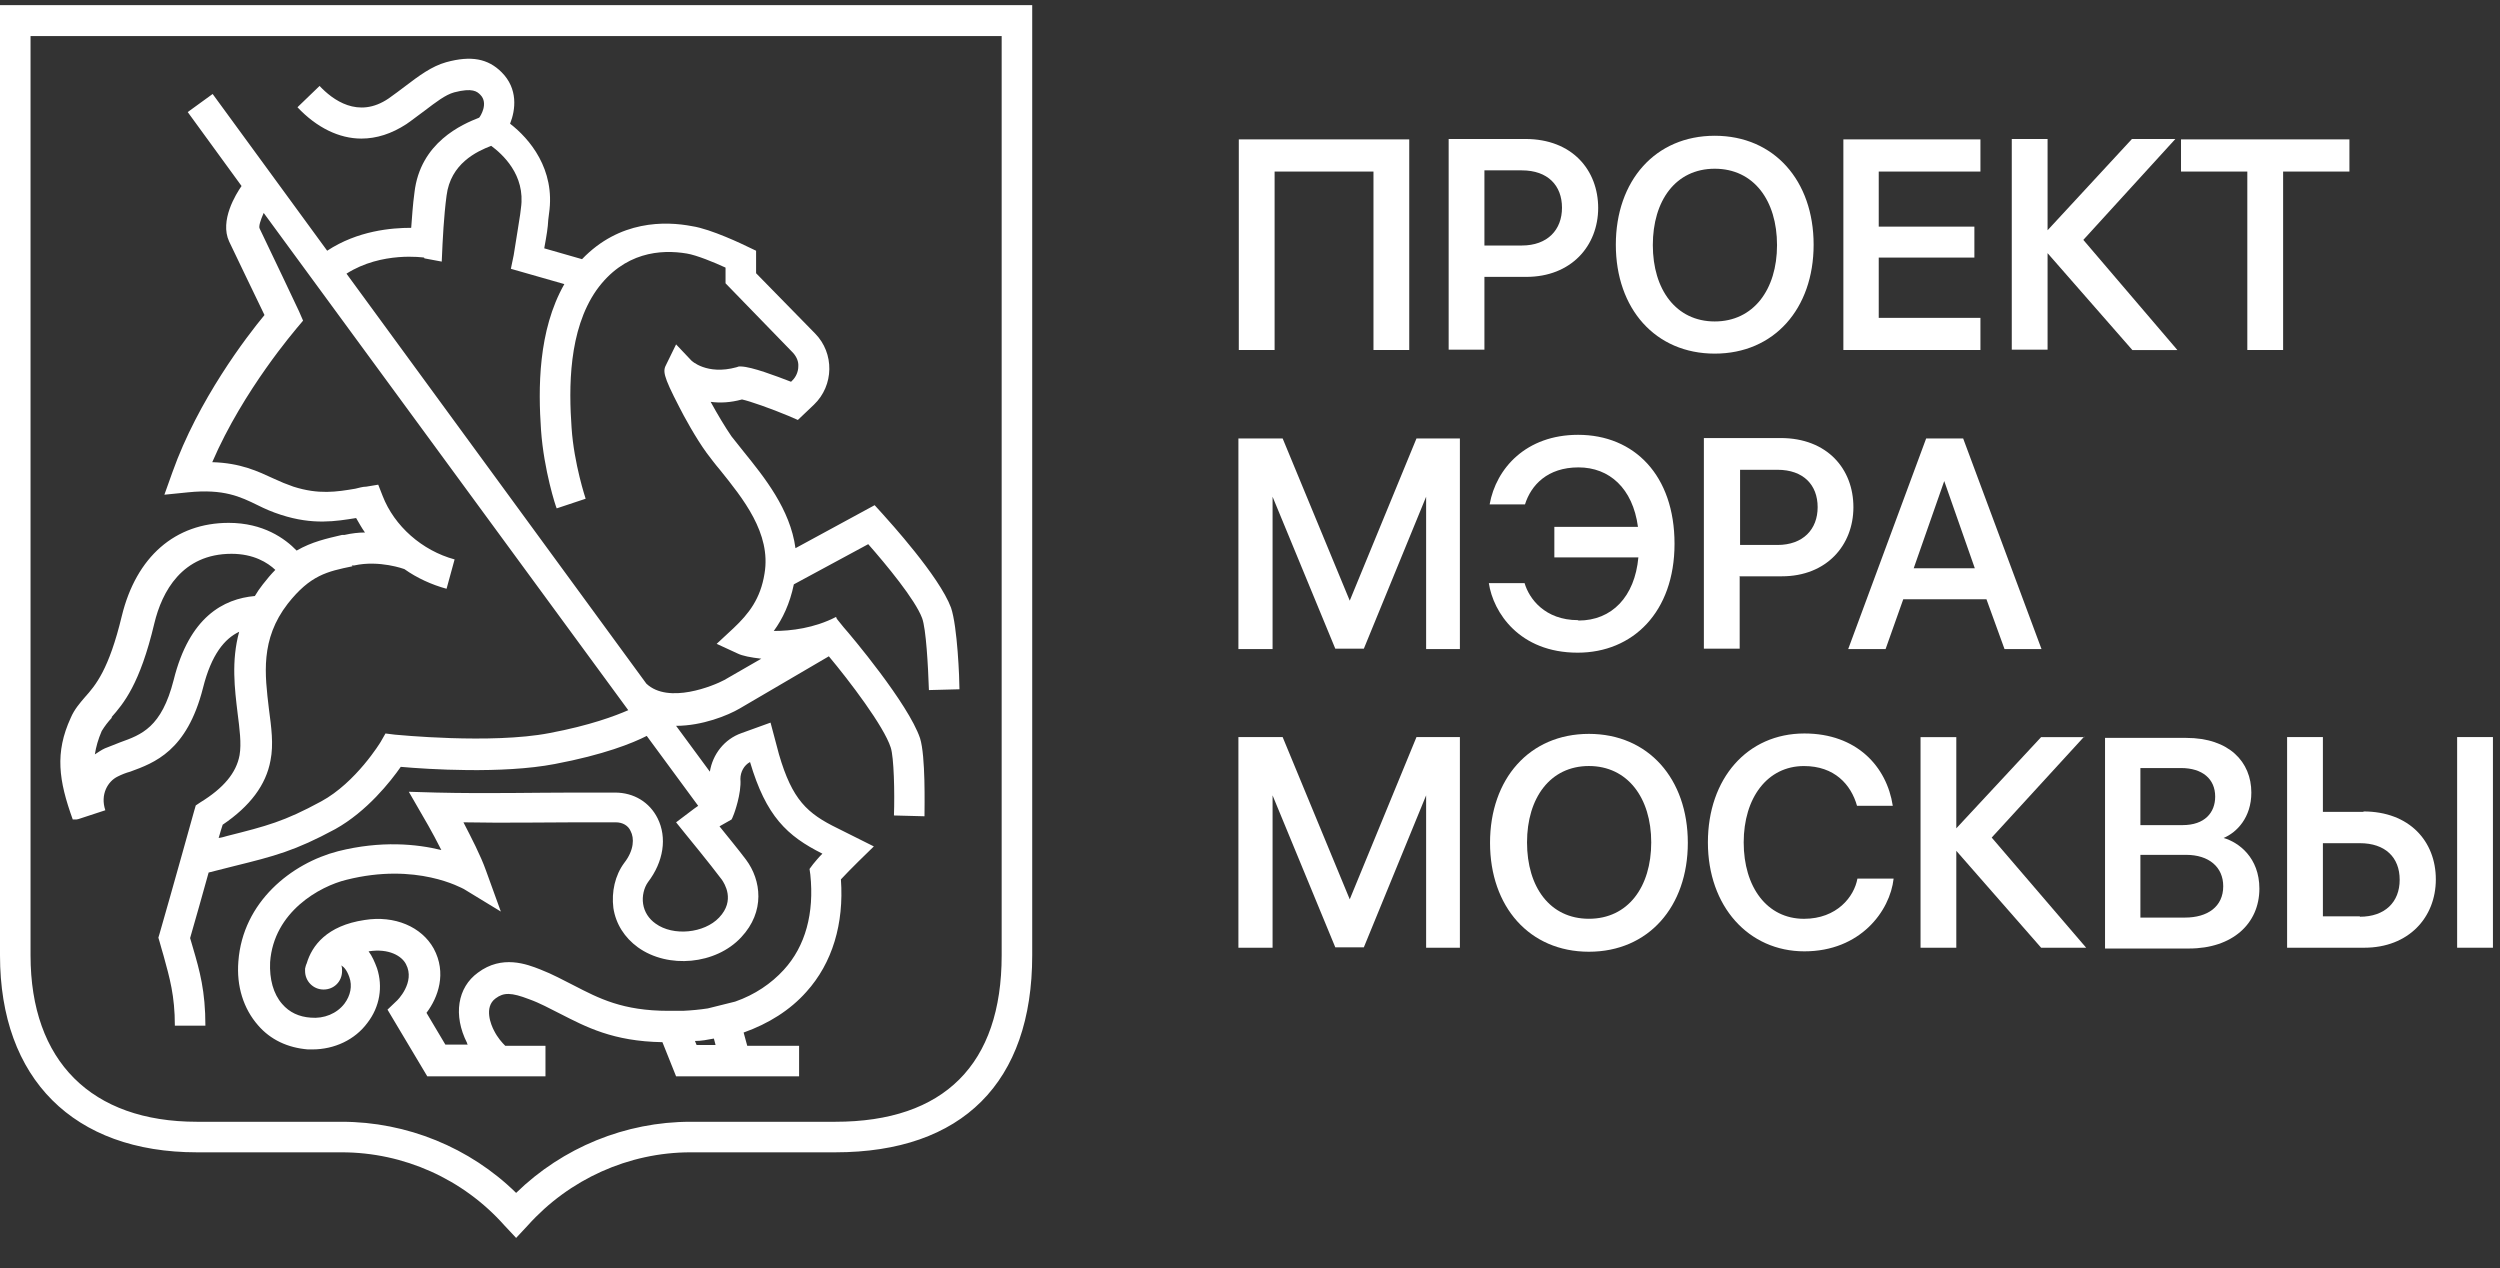 <svg width="69" height="35" viewBox="0 0 69 35" fill="none" xmlns="http://www.w3.org/2000/svg">
<rect x="0" y="0" width="69" height="35" fill="#333333" stroke="none"/>
<path d="M35.168 4.735H37.908V9.66H38.895V3.847H34.191V9.66H35.179V4.735H35.168Z" fill="white"/>
<path d="M47.327 9.76C48.968 9.76 50.056 8.517 50.056 6.754C50.056 4.99 48.968 3.747 47.327 3.747C45.685 3.747 44.597 4.99 44.597 6.754C44.597 8.517 45.685 9.76 47.327 9.76ZM47.327 4.657C48.403 4.657 49.046 5.533 49.046 6.765C49.046 7.996 48.392 8.872 47.327 8.872C46.262 8.872 45.618 7.996 45.618 6.765C45.618 5.533 46.251 4.657 47.327 4.657Z" fill="white"/>
<path d="M37.264 24.848L35.401 20.343H34.18V26.157H35.123V21.952L36.854 26.146H37.642L39.361 21.952V26.157H40.293V20.343H39.095L37.242 24.848H37.264Z" fill="white"/>
<path d="M56.513 6.987L58.853 9.661H60.096L57.5 6.621L60.04 3.836H58.842L56.513 6.355V3.836H55.525V9.65H56.513V6.976V6.987Z" fill="white"/>
<path d="M54.66 8.773H51.853V7.109H54.493V6.255H51.853V4.735H54.66V3.847H50.877V9.66H54.66V8.773Z" fill="white"/>
<path d="M48.026 15.906H49.179C50.411 15.906 51.154 15.052 51.154 13.998C51.154 12.944 50.433 12.09 49.146 12.09H47.027V17.903H48.015V15.895L48.026 15.906ZM48.026 12.966H49.057C49.779 12.966 50.167 13.388 50.167 13.998C50.167 14.608 49.767 15.041 49.057 15.041H48.026V12.955V12.966Z" fill="white"/>
<path d="M64.844 3.847H60.196V4.735H62.026V9.66H63.014V4.735H64.844V3.847Z" fill="white"/>
<path d="M61.372 23.128C61.738 22.973 62.137 22.563 62.137 21.875C62.137 21.032 61.527 20.366 60.34 20.366H58.099V26.179H60.417C61.616 26.179 62.359 25.491 62.359 24.526C62.359 23.672 61.793 23.25 61.372 23.128ZM59.075 21.198H60.196C60.784 21.198 61.139 21.497 61.139 21.986C61.139 22.429 60.85 22.773 60.24 22.773H59.075V21.187V21.198ZM60.307 25.325H59.075V23.594H60.34C60.961 23.594 61.361 23.927 61.361 24.46C61.361 25.025 60.928 25.325 60.307 25.325Z" fill="white"/>
<path d="M57.533 20.344H56.335L53.994 22.862V20.344H53.007V26.157H53.994V23.483L56.335 26.157H57.578L54.971 23.117L57.522 20.332L57.533 20.344Z" fill="white"/>
<path d="M68.805 20.343H67.817V26.157H68.805V20.343Z" fill="white"/>
<path d="M37.264 16.605L35.401 12.101H34.18V17.915H35.123V13.71L36.854 17.904H37.642L39.361 13.71V17.915H40.293V12.101H39.095L37.242 16.605H37.264Z" fill="white"/>
<path d="M55.314 17.915H56.346L54.183 12.101H53.162L51.01 17.915H52.042L52.53 16.539H54.826L55.325 17.915H55.314ZM52.818 15.685L53.661 13.277L54.505 15.685H52.807H52.818Z" fill="white"/>
<path d="M65.232 22.407H64.112V20.343H63.124V26.157H65.254C66.475 26.157 67.229 25.325 67.229 24.271C67.229 23.217 66.497 22.396 65.232 22.396V22.407ZM65.132 25.291H64.112V23.272H65.132C65.831 23.272 66.231 23.661 66.231 24.282C66.231 24.903 65.82 25.302 65.132 25.302V25.291Z" fill="white"/>
<path d="M44.11 5.745C44.11 4.691 43.389 3.836 42.102 3.836H39.983V9.65H40.97V7.642H42.124C43.366 7.642 44.11 6.787 44.11 5.733V5.745ZM40.97 6.787V4.702H42.002C42.723 4.702 43.111 5.123 43.111 5.733C43.111 6.344 42.712 6.776 42.002 6.776H40.97V6.787Z" fill="white"/>
<path d="M49.79 25.359C48.769 25.359 48.126 24.482 48.126 23.251C48.126 22.019 48.78 21.143 49.79 21.143C50.633 21.143 51.088 21.653 51.254 22.241H52.241C52.075 21.154 51.243 20.244 49.801 20.244C48.225 20.244 47.138 21.487 47.138 23.251C47.138 25.015 48.259 26.257 49.801 26.257C51.343 26.257 52.164 25.148 52.264 24.249H51.265C51.176 24.748 50.699 25.359 49.79 25.359Z" fill="white"/>
<path d="M43.555 17.116C42.634 17.116 42.201 16.517 42.079 16.095H41.092C41.214 16.905 41.935 18.014 43.544 18.014C45.064 18.014 46.217 16.894 46.217 15.008C46.217 13.122 45.108 12.001 43.555 12.001C42.124 12.001 41.292 12.922 41.114 13.921H42.09C42.257 13.388 42.712 12.9 43.566 12.9C44.42 12.9 45.064 13.477 45.208 14.542H42.9V15.385H45.219C45.119 16.472 44.487 17.127 43.566 17.127L43.555 17.116Z" fill="white"/>
<path d="M43.854 20.255C42.212 20.255 41.125 21.497 41.125 23.261C41.125 25.025 42.212 26.268 43.854 26.268C45.496 26.268 46.584 25.025 46.584 23.261C46.584 21.497 45.496 20.255 43.854 20.255ZM43.854 25.358C42.778 25.358 42.146 24.482 42.146 23.25C42.146 22.019 42.789 21.142 43.854 21.142C44.919 21.142 45.574 22.019 45.574 23.25C45.574 24.482 44.931 25.358 43.854 25.358Z" fill="white"/>
<path d="M2.163 22.607L2.907 22.363C2.762 21.93 2.973 21.564 3.251 21.431C3.361 21.376 3.472 21.331 3.594 21.298C4.26 21.054 5.159 20.732 5.602 18.99C5.835 18.058 6.202 17.626 6.601 17.437C6.379 18.247 6.479 19.024 6.557 19.678C6.612 20.111 6.667 20.521 6.612 20.843C6.523 21.331 6.168 21.753 5.536 22.141L5.403 22.23L5.358 22.385C5.358 22.385 4.737 24.615 4.404 25.769L4.371 25.88L4.404 25.991C4.438 26.124 4.482 26.257 4.515 26.379C4.682 26.989 4.826 27.477 4.826 28.309H5.669C5.669 27.355 5.514 26.8 5.325 26.157C5.303 26.068 5.27 25.98 5.247 25.891C5.392 25.381 5.591 24.693 5.758 24.082C6.013 24.016 6.246 23.96 6.457 23.905C7.577 23.628 8.143 23.483 9.252 22.884C10.129 22.396 10.783 21.564 11.061 21.165C11.793 21.231 13.867 21.364 15.31 21.087C16.663 20.832 17.462 20.51 17.85 20.311L19.27 22.241L19.159 22.319L18.66 22.696L18.937 23.04C18.937 23.04 19.592 23.838 19.925 24.282C19.991 24.382 20.302 24.848 19.847 25.325C19.437 25.758 18.582 25.846 18.094 25.491C17.906 25.358 17.784 25.17 17.75 24.948C17.717 24.737 17.773 24.504 17.883 24.349C18.316 23.783 18.416 23.117 18.15 22.585C17.928 22.141 17.495 21.875 16.974 21.875C16.663 21.875 16.297 21.875 15.864 21.875C14.777 21.875 13.413 21.908 12.048 21.875L11.283 21.853L11.66 22.507C11.66 22.507 11.926 22.951 12.181 23.461C11.504 23.295 10.517 23.195 9.33 23.494C8.043 23.827 6.701 24.892 6.579 26.534C6.523 27.222 6.723 27.843 7.122 28.298C7.466 28.698 7.943 28.919 8.498 28.964H8.62C9.23 28.964 9.796 28.698 10.14 28.232C10.484 27.788 10.572 27.233 10.406 26.723C10.339 26.545 10.273 26.39 10.173 26.257C10.739 26.168 11.094 26.39 11.205 26.612C11.471 27.111 10.961 27.621 10.939 27.633L10.695 27.866L11.793 29.707H15.055V28.864H13.945C13.856 28.775 13.734 28.642 13.634 28.442C13.557 28.298 13.346 27.799 13.679 27.555C13.901 27.389 14.111 27.389 14.6 27.577C14.91 27.688 15.165 27.832 15.454 27.976C16.175 28.343 16.918 28.742 18.283 28.764L18.66 29.707H22.055V28.864H20.624L20.524 28.498C21.212 28.254 21.811 27.877 22.254 27.377C22.976 26.579 23.297 25.491 23.209 24.271C23.32 24.149 23.53 23.938 23.697 23.772L24.118 23.361L23.12 22.862C22.277 22.452 21.866 22.075 21.5 20.821L21.267 19.944L20.468 20.233C19.991 20.399 19.669 20.821 19.592 21.298L18.66 20.033C19.381 20.033 20.091 19.745 20.413 19.556C21.8 18.746 22.521 18.325 22.876 18.114C23.442 18.791 24.396 20.044 24.584 20.632C24.673 20.898 24.695 21.875 24.673 22.507L25.516 22.529C25.516 22.252 25.549 20.876 25.394 20.377C25.072 19.423 23.475 17.526 23.286 17.315L23.098 17.082L23.075 17.027C22.476 17.337 21.833 17.415 21.356 17.415C21.6 17.082 21.8 16.661 21.91 16.128L23.963 15.019C24.451 15.573 25.261 16.55 25.45 17.06C25.56 17.349 25.616 18.391 25.638 19.046L26.481 19.024C26.481 18.735 26.426 17.293 26.248 16.772C25.927 15.906 24.529 14.375 24.362 14.187L24.14 13.943L21.955 15.13C21.811 14.054 21.09 13.166 20.535 12.478C20.413 12.323 20.291 12.168 20.191 12.046C20.014 11.79 19.803 11.435 19.614 11.091C19.869 11.125 20.158 11.114 20.479 11.025C20.69 11.069 21.289 11.28 21.766 11.48L22.021 11.591L22.465 11.169C23.02 10.637 23.031 9.749 22.498 9.206L20.868 7.541V6.92L20.635 6.809C20.524 6.754 19.625 6.321 19.104 6.243C18.36 6.099 17.096 6.077 16.064 7.153L15.021 6.854C15.088 6.487 15.121 6.288 15.132 6.066L15.154 5.888C15.332 4.668 14.611 3.825 14.078 3.414C14.233 3.026 14.3 2.449 13.845 1.994C13.468 1.617 13.002 1.528 12.314 1.717C11.915 1.828 11.56 2.094 11.194 2.372C11.05 2.483 10.883 2.605 10.728 2.716C9.885 3.292 9.175 2.749 8.82 2.372L8.21 2.96C8.742 3.525 9.363 3.825 9.973 3.825C10.395 3.825 10.806 3.692 11.216 3.426C11.393 3.304 11.56 3.17 11.715 3.059C12.037 2.815 12.292 2.616 12.536 2.549C13.046 2.416 13.168 2.527 13.257 2.616C13.49 2.849 13.257 3.215 13.224 3.248C12.769 3.426 11.593 3.925 11.438 5.323C11.393 5.644 11.371 6.01 11.349 6.288C10.806 6.288 9.874 6.365 9.03 6.92L5.869 2.594L5.181 3.093L6.667 5.134C6.512 5.356 6.057 6.088 6.324 6.665C6.501 7.042 7.056 8.185 7.3 8.695C6.812 9.283 5.469 11.036 4.759 13.033L4.537 13.654L5.192 13.588C6.179 13.488 6.634 13.71 7.111 13.943C7.311 14.043 7.511 14.131 7.755 14.209C8.642 14.497 9.275 14.386 9.829 14.298C9.907 14.431 9.985 14.575 10.073 14.697C9.896 14.697 9.707 14.719 9.508 14.764H9.441C9.019 14.863 8.609 14.952 8.187 15.196C7.866 14.863 7.267 14.431 6.312 14.431C4.837 14.431 3.761 15.363 3.361 17.005C3.006 18.48 2.64 18.913 2.341 19.245C2.208 19.401 2.052 19.578 1.953 19.811C1.509 20.776 1.62 21.542 2.008 22.618H2.108L2.163 22.607ZM19.747 28.842H19.226L19.181 28.731C19.359 28.731 19.525 28.698 19.703 28.664L19.747 28.831V28.842ZM20.213 22.574L20.258 22.463C20.258 22.463 20.468 21.908 20.435 21.498C20.435 21.309 20.535 21.12 20.701 21.032C21.145 22.529 21.722 23.073 22.698 23.561C22.587 23.672 22.498 23.783 22.443 23.849L22.343 23.983L22.365 24.138C22.476 25.203 22.232 26.113 21.633 26.767C21.289 27.144 20.834 27.455 20.291 27.644L19.536 27.832C19.314 27.866 19.082 27.888 18.849 27.899H18.449C17.184 27.899 16.53 27.555 15.842 27.2C15.554 27.056 15.254 26.889 14.91 26.756C14.544 26.612 13.856 26.346 13.191 26.845C12.625 27.255 12.503 28.021 12.891 28.786C12.891 28.786 12.891 28.82 12.913 28.831H12.292L11.771 27.954C12.092 27.533 12.336 26.856 11.97 26.179C11.637 25.58 10.894 25.258 10.062 25.392C9.019 25.547 8.609 26.102 8.465 26.59C8.442 26.634 8.431 26.689 8.42 26.734V26.8C8.42 27.078 8.642 27.311 8.931 27.311C9.219 27.311 9.441 27.089 9.441 26.8C9.441 26.745 9.441 26.69 9.419 26.645C9.496 26.69 9.574 26.778 9.641 26.967C9.729 27.211 9.674 27.477 9.508 27.699C9.297 27.976 8.942 28.121 8.576 28.087C8.254 28.065 7.988 27.943 7.788 27.71C7.544 27.433 7.433 27.022 7.455 26.556C7.555 25.159 8.831 24.46 9.563 24.282C11.504 23.794 12.747 24.515 12.802 24.537L13.823 25.159L13.413 24.027C13.268 23.616 13.002 23.106 12.791 22.696C13.934 22.718 15.043 22.696 15.898 22.696C16.33 22.696 16.696 22.696 16.996 22.696C17.184 22.696 17.34 22.785 17.406 22.94C17.506 23.128 17.506 23.461 17.229 23.816C16.974 24.16 16.874 24.615 16.929 25.059C16.996 25.503 17.24 25.88 17.606 26.146C18.438 26.745 19.758 26.623 20.457 25.869C21.123 25.159 21.012 24.293 20.59 23.727C20.391 23.461 20.08 23.084 19.858 22.807L20.191 22.618L20.213 22.574ZM11.715 7.131L12.192 7.22L12.214 6.732C12.214 6.732 12.248 5.966 12.325 5.4C12.436 4.513 13.157 4.18 13.557 4.025C13.856 4.247 14.511 4.823 14.378 5.744L14.356 5.922C14.311 6.199 14.278 6.432 14.178 7.042L14.1 7.419L15.576 7.841C14.844 9.128 14.855 10.736 14.932 11.868C15.01 12.977 15.343 13.998 15.365 14.031L16.164 13.765C16.164 13.765 15.842 12.8 15.776 11.813C15.698 10.714 15.687 9.117 16.463 8.007C17.218 6.953 18.238 6.876 18.959 6.998C19.226 7.042 19.714 7.242 20.025 7.386V7.819L21.888 9.738C21.988 9.849 22.044 9.982 22.033 10.115C22.033 10.259 21.966 10.404 21.877 10.492L21.833 10.537C21.4 10.37 20.757 10.126 20.457 10.115H20.391L20.324 10.137C19.514 10.359 19.082 9.96 19.07 9.938L18.66 9.505L18.394 10.049C18.294 10.237 18.283 10.337 18.749 11.236C18.871 11.48 19.204 12.09 19.503 12.5C19.614 12.645 19.736 12.811 19.869 12.966C20.502 13.754 21.289 14.719 21.101 15.829C20.99 16.527 20.668 16.938 20.246 17.337L19.78 17.77L20.357 18.036C20.491 18.103 20.724 18.147 21.012 18.18C20.724 18.347 20.391 18.535 19.991 18.768C19.703 18.924 18.449 19.445 17.839 18.868L9.563 7.553C10.539 6.931 11.693 7.109 11.704 7.109L11.715 7.131ZM9.707 15.607H9.774C10.473 15.451 11.161 15.707 11.161 15.707C11.504 15.951 11.915 16.139 12.325 16.25L12.547 15.44C11.649 15.196 10.883 14.52 10.561 13.688L10.439 13.377L10.107 13.432C10.007 13.432 9.907 13.466 9.807 13.488C9.286 13.576 8.797 13.654 8.099 13.432C7.91 13.366 7.744 13.299 7.555 13.21C7.122 13.011 6.645 12.778 5.858 12.756C6.723 10.748 8.176 9.083 8.187 9.061L8.365 8.85L8.254 8.595C8.254 8.595 7.411 6.809 7.167 6.31C7.133 6.255 7.189 6.077 7.278 5.877L17.34 19.601C16.985 19.756 16.286 20.022 15.165 20.233C13.557 20.544 10.928 20.277 10.905 20.277L10.639 20.244L10.506 20.477C10.506 20.477 9.829 21.597 8.864 22.119C7.843 22.674 7.366 22.796 6.268 23.073C6.19 23.095 6.124 23.117 6.035 23.128C6.079 22.984 6.113 22.851 6.146 22.762C6.9 22.252 7.344 21.664 7.466 20.987C7.555 20.544 7.488 20.067 7.422 19.567C7.311 18.624 7.178 17.648 7.943 16.661C8.565 15.873 9.03 15.773 9.729 15.629L9.707 15.607ZM3.073 19.8C3.406 19.423 3.861 18.89 4.26 17.204C4.471 16.328 5.026 15.285 6.39 15.285C7 15.285 7.389 15.529 7.599 15.729C7.488 15.84 7.366 15.984 7.255 16.128C7.167 16.239 7.1 16.339 7.034 16.45C6.168 16.527 5.225 17.027 4.793 18.768C4.46 20.078 3.905 20.277 3.317 20.488C3.184 20.544 3.029 20.599 2.896 20.654C2.796 20.699 2.707 20.765 2.618 20.821C2.651 20.61 2.707 20.41 2.807 20.177C2.896 20.033 2.973 19.933 3.095 19.8H3.073Z" fill="white"/>
<path d="M0 26.368C0 29.774 2.03 31.804 5.436 31.804H9.43C11.138 31.804 12.78 32.536 13.923 33.823L14.245 34.167L14.566 33.823C15.709 32.547 17.351 31.804 19.059 31.804H23.053C26.559 31.804 28.489 29.874 28.489 26.368V0.142H0V26.357V26.368ZM0.843 0.996H27.646V26.368C27.646 29.374 26.06 30.961 23.053 30.961H19.059C17.262 30.961 15.531 31.671 14.245 32.924C12.969 31.671 11.227 30.961 9.43 30.961H5.436C2.518 30.961 0.843 29.286 0.843 26.368V0.996Z" fill="white"/>
</svg>
